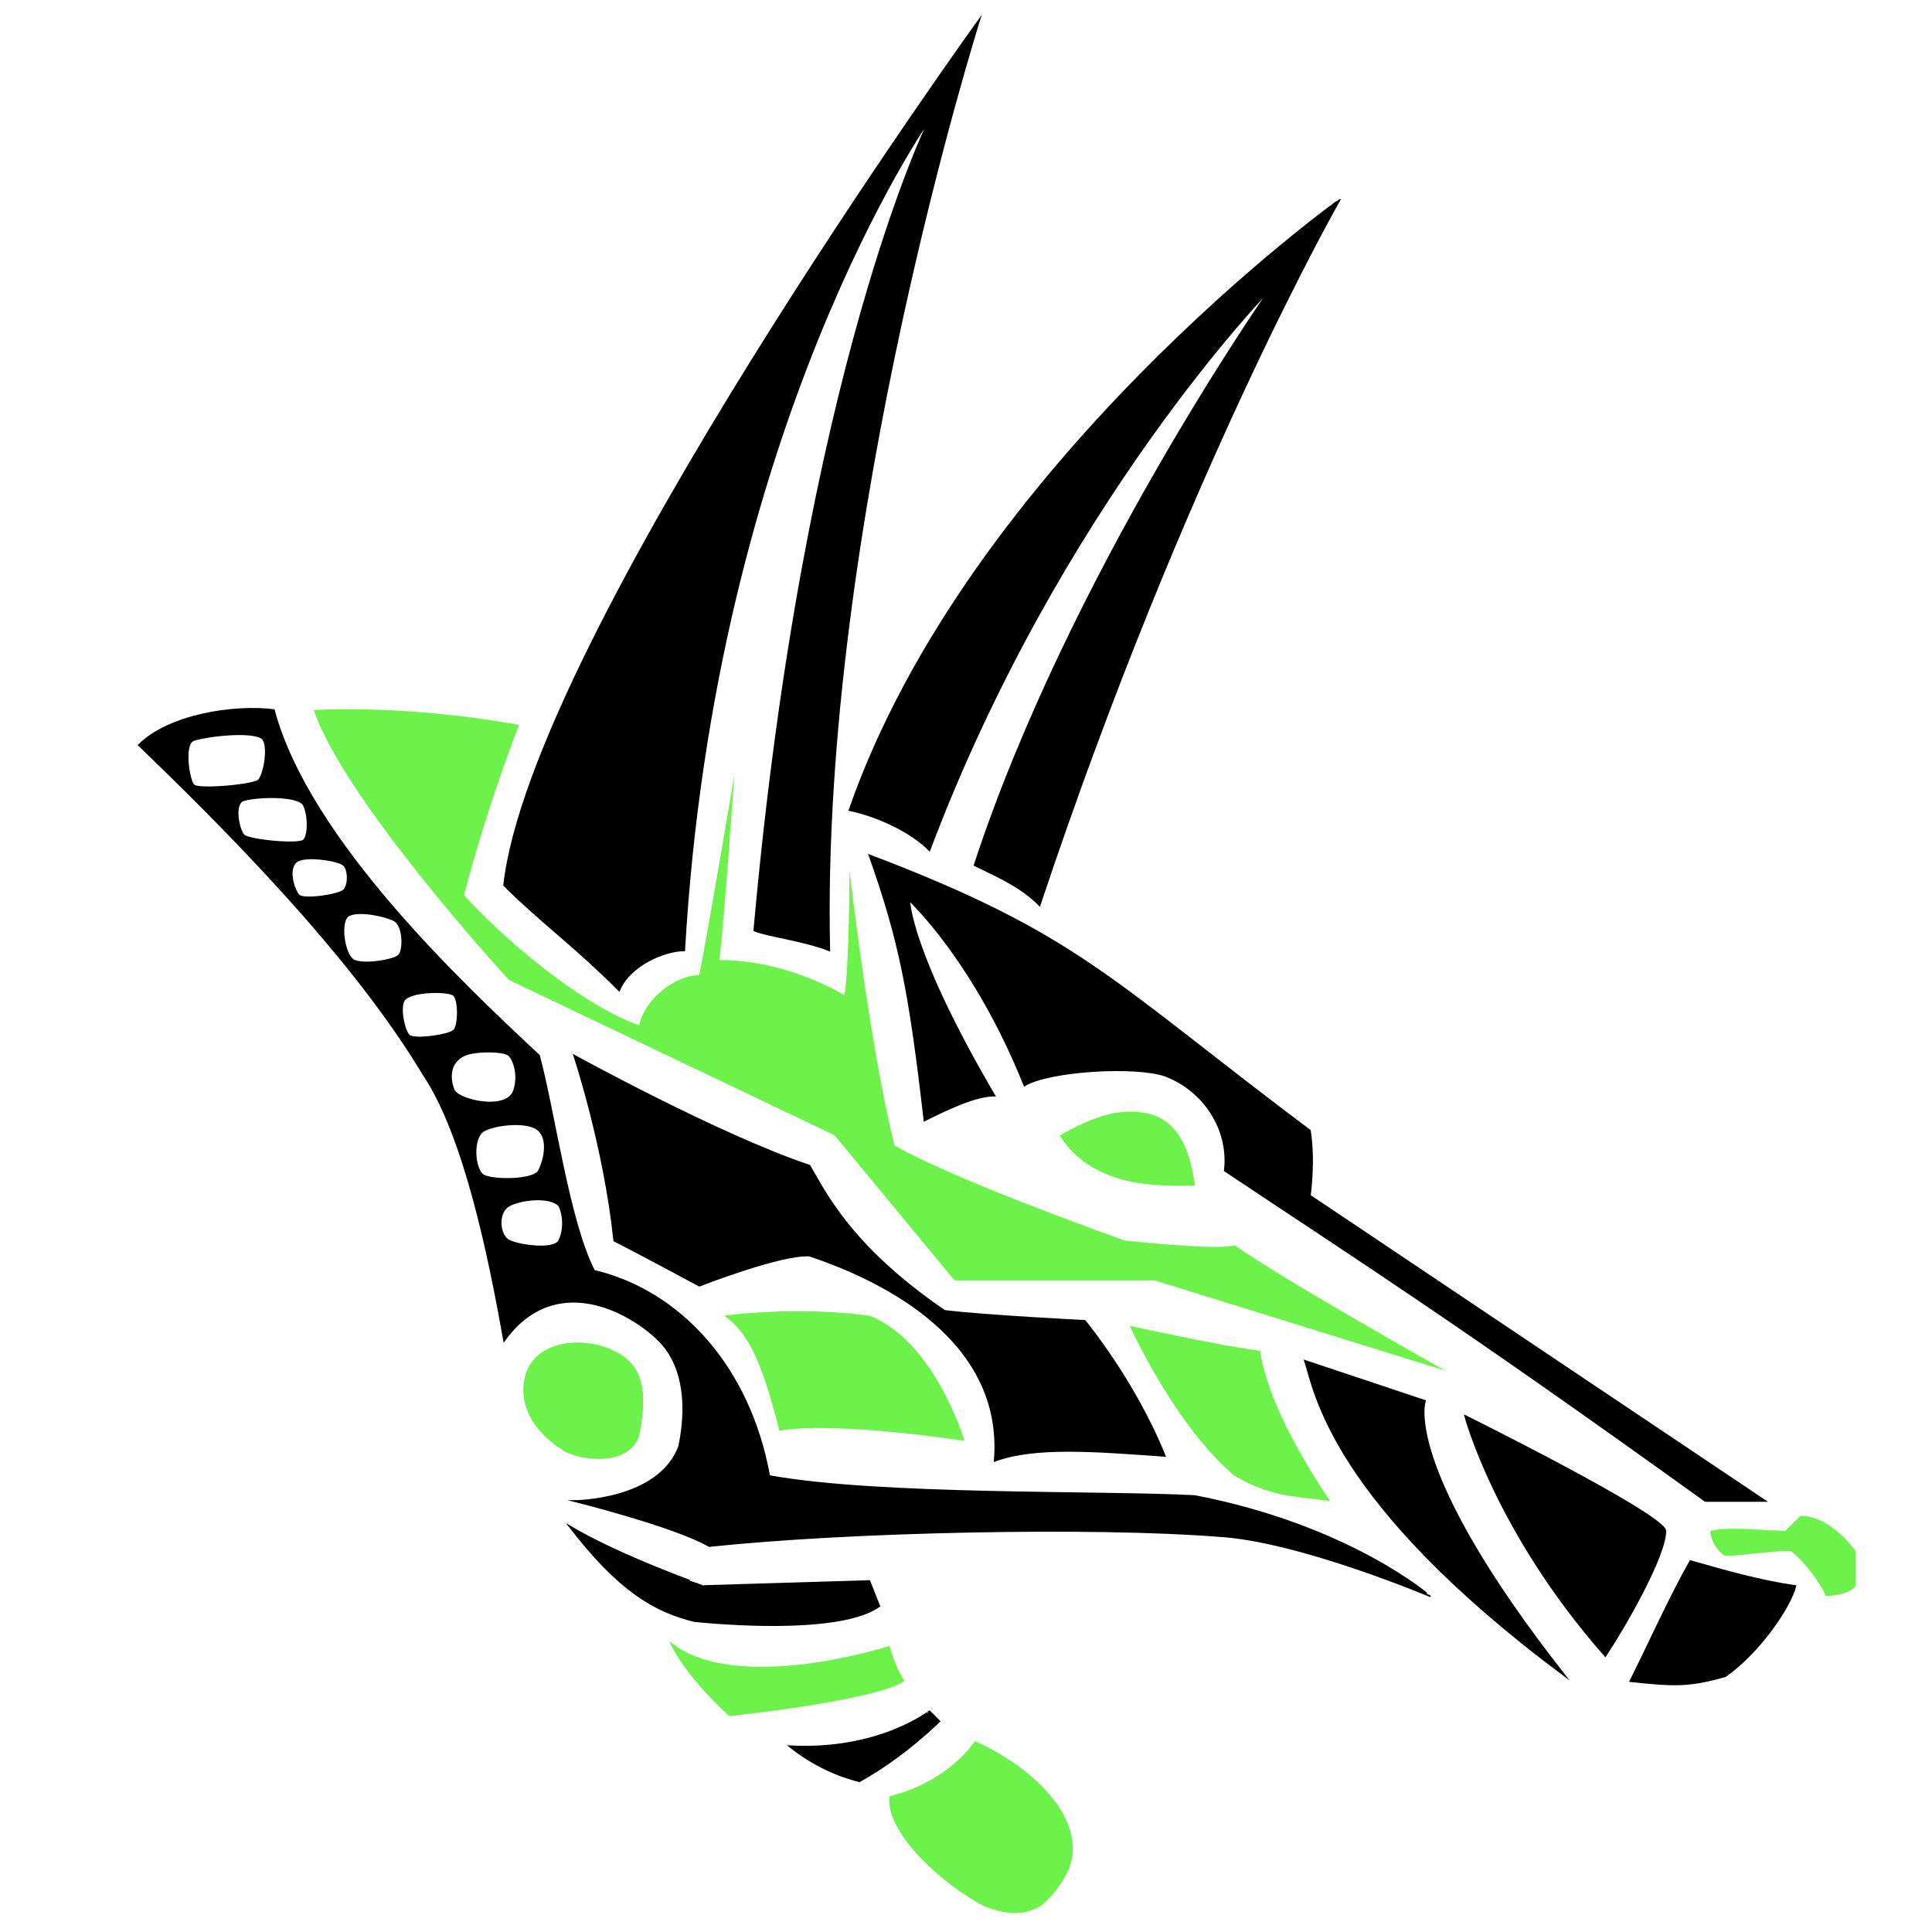 <?xml version="1.0" encoding="utf-8"?>
<!-- Generator: Adobe Illustrator 24.2.0, SVG Export Plug-In . SVG Version: 6.00 Build 0)  -->
<svg version="1.1" id="Layer_1" xmlns="http://www.w3.org/2000/svg" xmlns:xlink="http://www.w3.org/1999/xlink" x="0px" y="0px"
	 width="1200px" height="1200px" viewBox="0 0 1200 1200" style="enable-background:new 0 0 1200 1200;" xml:space="preserve">
<style type="text/css">
	.st0{stroke:#000000;stroke-miterlimit:10;}
	.st1{fill:#6CF24A;}
</style>
<path class="st0" d="M313.1,549.9c21.8,21.8,43.5,37.3,71.5,65.3c6.2-15.5,28-24.9,40.4-24.9C443.6,263.8,577.3,74.2,577.3,74.2
	s-77.7,155.5-108.8,503.7c6.2,3.1,31.1,6.2,46.6,12.4C508.9,326,608.4,12,608.4,12S330,397.4,313.1,549.9z"/>
<path class="st0" d="M527.6,503.2c15.5,3.1,37.3,12.4,49.7,24.9c80.8-214.5,211.4-348.2,211.4-348.2S664.4,357.1,605.3,537.4
	c12.4,6.2,28,12.4,40.4,24.9c90.2-270.5,186.5-438.4,186.5-438.4S602.2,288.7,527.6,503.2z"/>
<path class="st0" d="M540,531.2c18.7,52.9,24.9,83.9,34.2,164.8c12.4-6.2,31.1-15.5,43.5-15.5c-52.9-90.2-52.9-121.3-52.9-121.3
	s40.4,37.3,71.5,115c15.5-9.3,68.4-12.4,87.1-6.2c24.9,9.3,40.4,34.2,37.3,59.1c83.9,56,143,93.3,298.5,205.2c28,0,37.3,0,37.3,0
	L813.6,742.6c0,0,3.1-21.8,0-40.4C689.3,608.9,670.6,580.9,540,531.2z"/>
<path class="st1" d="M658.2,705.3c21.8-12.4,40.4-18.7,59.1-12.4c15.5,6.2,21.8,21.8,24.9,43.5C723.5,736.4,679.9,739.5,658.2,705.3
	z"/>
<path class="st1" d="M1062.3,950.9c0,6.2,5.5,13.8,9.3,15.5c9.3,0,28-3.1,40.4-3.1c9.3,6.2,21.8,24.9,21.8,28c6.2,0,16.1-2,18.7-6.2
	c0-6.2,0-15.5,0-21.8c-9.3-12.4-21.8-21.8-34.2-21.8c-3.1,3.1-6.2,6.2-9.3,9.3C1097.3,950.9,1074.8,947.8,1062.3,950.9z"/>
<path class="st0" d="M1049.9,969.6c-12.4,21.8-24.9,49.7-37.3,74.6c28,3.1,37.3,3.1,59.1-3.1c21.8-15.5,40.4-43.5,43.5-56
	C1093.4,982,1071.7,975.8,1049.9,969.6z"/>
<path class="st0" d="M910,879.4c0,0,18.7,71.5,87.1,149.2c12.4-18.7,37.3-62.2,37.3-77.7C1034.4,941.1,910,879.4,910,879.4z"/>
<path class="st0" d="M810.5,845.2c6.2,18.7,15.5,87.1,161.7,195.9c-102.6-130.6-87.1-171-87.1-171L810.5,845.2z"/>
<path class="st1" d="M701.7,823.5c0,0,28,62.2,65.3,93.3c21.8,12.4,34.2,12.4,59.1,15.5c-31.1-46.6-40.4-74.6-43.5-93.3
	C757.7,835.9,701.7,823.5,701.7,823.5z"/>
<path class="st1" d="M449.9,817.2c12.4,9.3,21.8,21.8,34.2,71.5c34.2-6.2,115,6.2,115,6.2s-18.7-62.2-59.1-77.7
	C493.4,811,449.9,817.2,449.9,817.2z"/>
<path class="st0" d="M356.6,655.6c0,0,18.7,56,24.9,115c12.4,6.2,52.9,28,52.9,28s50.7-19.9,68.4-18.7
	c46.6,15.5,121.3,52.9,115,127.5c24.9-9.3,62.2-6.2,105.7-3.1c-18.7-46.6-49.7-83.9-49.7-83.9s-62.2-3.1-87.1-6.2
	c-59.1-40.4-74.6-74.6-83.9-90.2C446.8,705.3,356.6,655.6,356.6,655.6z"/>
<path class="st1" d="M194.9,441c65.3-3.1,127.5,9.3,127.5,9.3s-18.7,46.6-34.2,105.7c34.2,37.3,80.8,71.5,108.8,80.8
	c3.1-15.5,21.8-31.1,37.3-31.1c6.2-31.1,21.8-124.4,21.8-124.4s-6.2,90.2-9.3,115c28,0,56,9.3,77.7,21.8c3.1-18.7,3.1-77.7,3.1-77.7
	s12.4,108.8,28,171c37.3,21.8,143,59.1,143,59.1s56,6.2,68.4,3.1c31.1,21.8,130.6,77.7,130.6,77.7l-180.3-56H592.9l-74.6-90.2
	l-202.1-96.4C316.2,608.9,213.6,497,194.9,441z"/>
<path class="st1" d="M325.5,857.7c4.4-26.2,37.3-28,56-18.7c16.2,8.1,21.8,21.8,15.5,52.9c-6.2,18.7-35.6,15.9-46.6,9.3
	C334.8,891.8,322.4,876.3,325.5,857.7z"/>
<path class="st0" d="M742.1,929.2c-59.1-3.1-195.9,0-264.3-12.4c-12.4-68.4-56-115-108.8-127.5c-15.8-30.7-24.9-99.5-34.2-133.7
	C288.2,612,191.8,521.9,170.1,441c-24.9-3.1-65.3,3.1-83.9,21.8c77.7,74.6,139.9,143,177.2,205.2c24.9,37.3,40.4,111.9,49.7,164.8
	c31.1-43.5,77.5-18.9,96.4,0c12.4,12.4,18.7,34.2,12.4,65.3c-12.4,34.2-65.3,34.2-65.3,34.2s62.2,15.5,83.9,28
	c87.1-9.3,239.4-12.4,317.1-6.2c49.7,3.1,130.6,37.3,130.6,37.3S838.5,947.8,742.1,929.2z M120.3,487.7c-3.1-3.1-6.6-25.9,0-28
	c10.4-3.3,40.4-6.2,43.5,0s0,21.8-3.1,24.9S123.4,490.8,120.3,487.7z M151.4,518.8c-3.1-3.1-6.7-19.9,0-21.8
	c9-2.6,34.2-3.1,37.3,3.1s3.1,18.7,0,21.8S154.5,521.9,151.4,518.8z M185.6,556.1c-3.1-3.1-8.1-18.4,0-21.8c6.5-2.7,24.9,0,28,3.1
	s3.1,12.4,0,15.5S188.7,559.2,185.6,556.1z M219.8,596.5c-6.2-3.1-9.3-24.9-3.1-28c6.3-3.1,21.8,0,28,3.1s6.2,18.7,3.1,21.8
	S226,599.6,219.8,596.5z M254,643.1c-3.1-3.1-6-17.1-3.1-21.8c3.7-5.9,28-6.2,31.1-3.1s3.1,18.7,0,21.8S257.1,646.2,254,643.1z
	 M282,677.3c-1.4-2.8-5.6-16,6.2-21.8c6.3-3.1,24.9-3.1,28,0s6.2,12.4,3.1,21.8C314.9,690.5,285.1,683.5,282,677.3z M300.6,702.2
	c7.5-4.1,28-6.2,34.2,0c6.2,6.2,3.1,18.7,0,24.9s-28,6.2-34.2,3.1S292.9,706.4,300.6,702.2z M347.3,770.6c-3.1,6.2-24.9,3.1-31.1,0
	s-7.7-17.4,0-21.8c6.8-3.8,24.9-6.2,31.1,0C350.4,755.1,350.4,764.4,347.3,770.6z"/>
<path class="st0" d="M353.5,947.8c31.1,40.4,52.9,52.9,77.7,59.1c31.1,3.1,93.3,6.2,115-9.3L540,982l-102.6,3.1
	C437.4,985.1,384.6,966.5,353.5,947.8z"/>
<path class="st1" d="M415.7,1019.3c9.3,21.8,37.3,46.6,37.3,46.6s90.2-9.3,108.8-21.8c-6.2-9.3-9.3-21.8-9.3-21.8
	S456.1,1053.5,415.7,1019.3z"/>
<path class="st0" d="M490.3,1084.6c15.5,12.4,31.1,18.7,43.5,21.8c28-15.5,49.7-37.3,49.7-37.3l-6.2-6.2
	C577.3,1062.8,546.2,1087.7,490.3,1084.6z"/>
<path class="st1" d="M552.5,1115.7c-3.2,22.4,34.2,56,59.1,68.4c15.5,6.2,26.2,4.8,34.2,0c5.7-3.5,15.5-15.5,18.7-24.9
	c6-17.9-4.2-33.5-9.3-40.4c-18.7-24.9-49.7-37.3-49.7-37.3S589.8,1106.4,552.5,1115.7z"/>
</svg>
